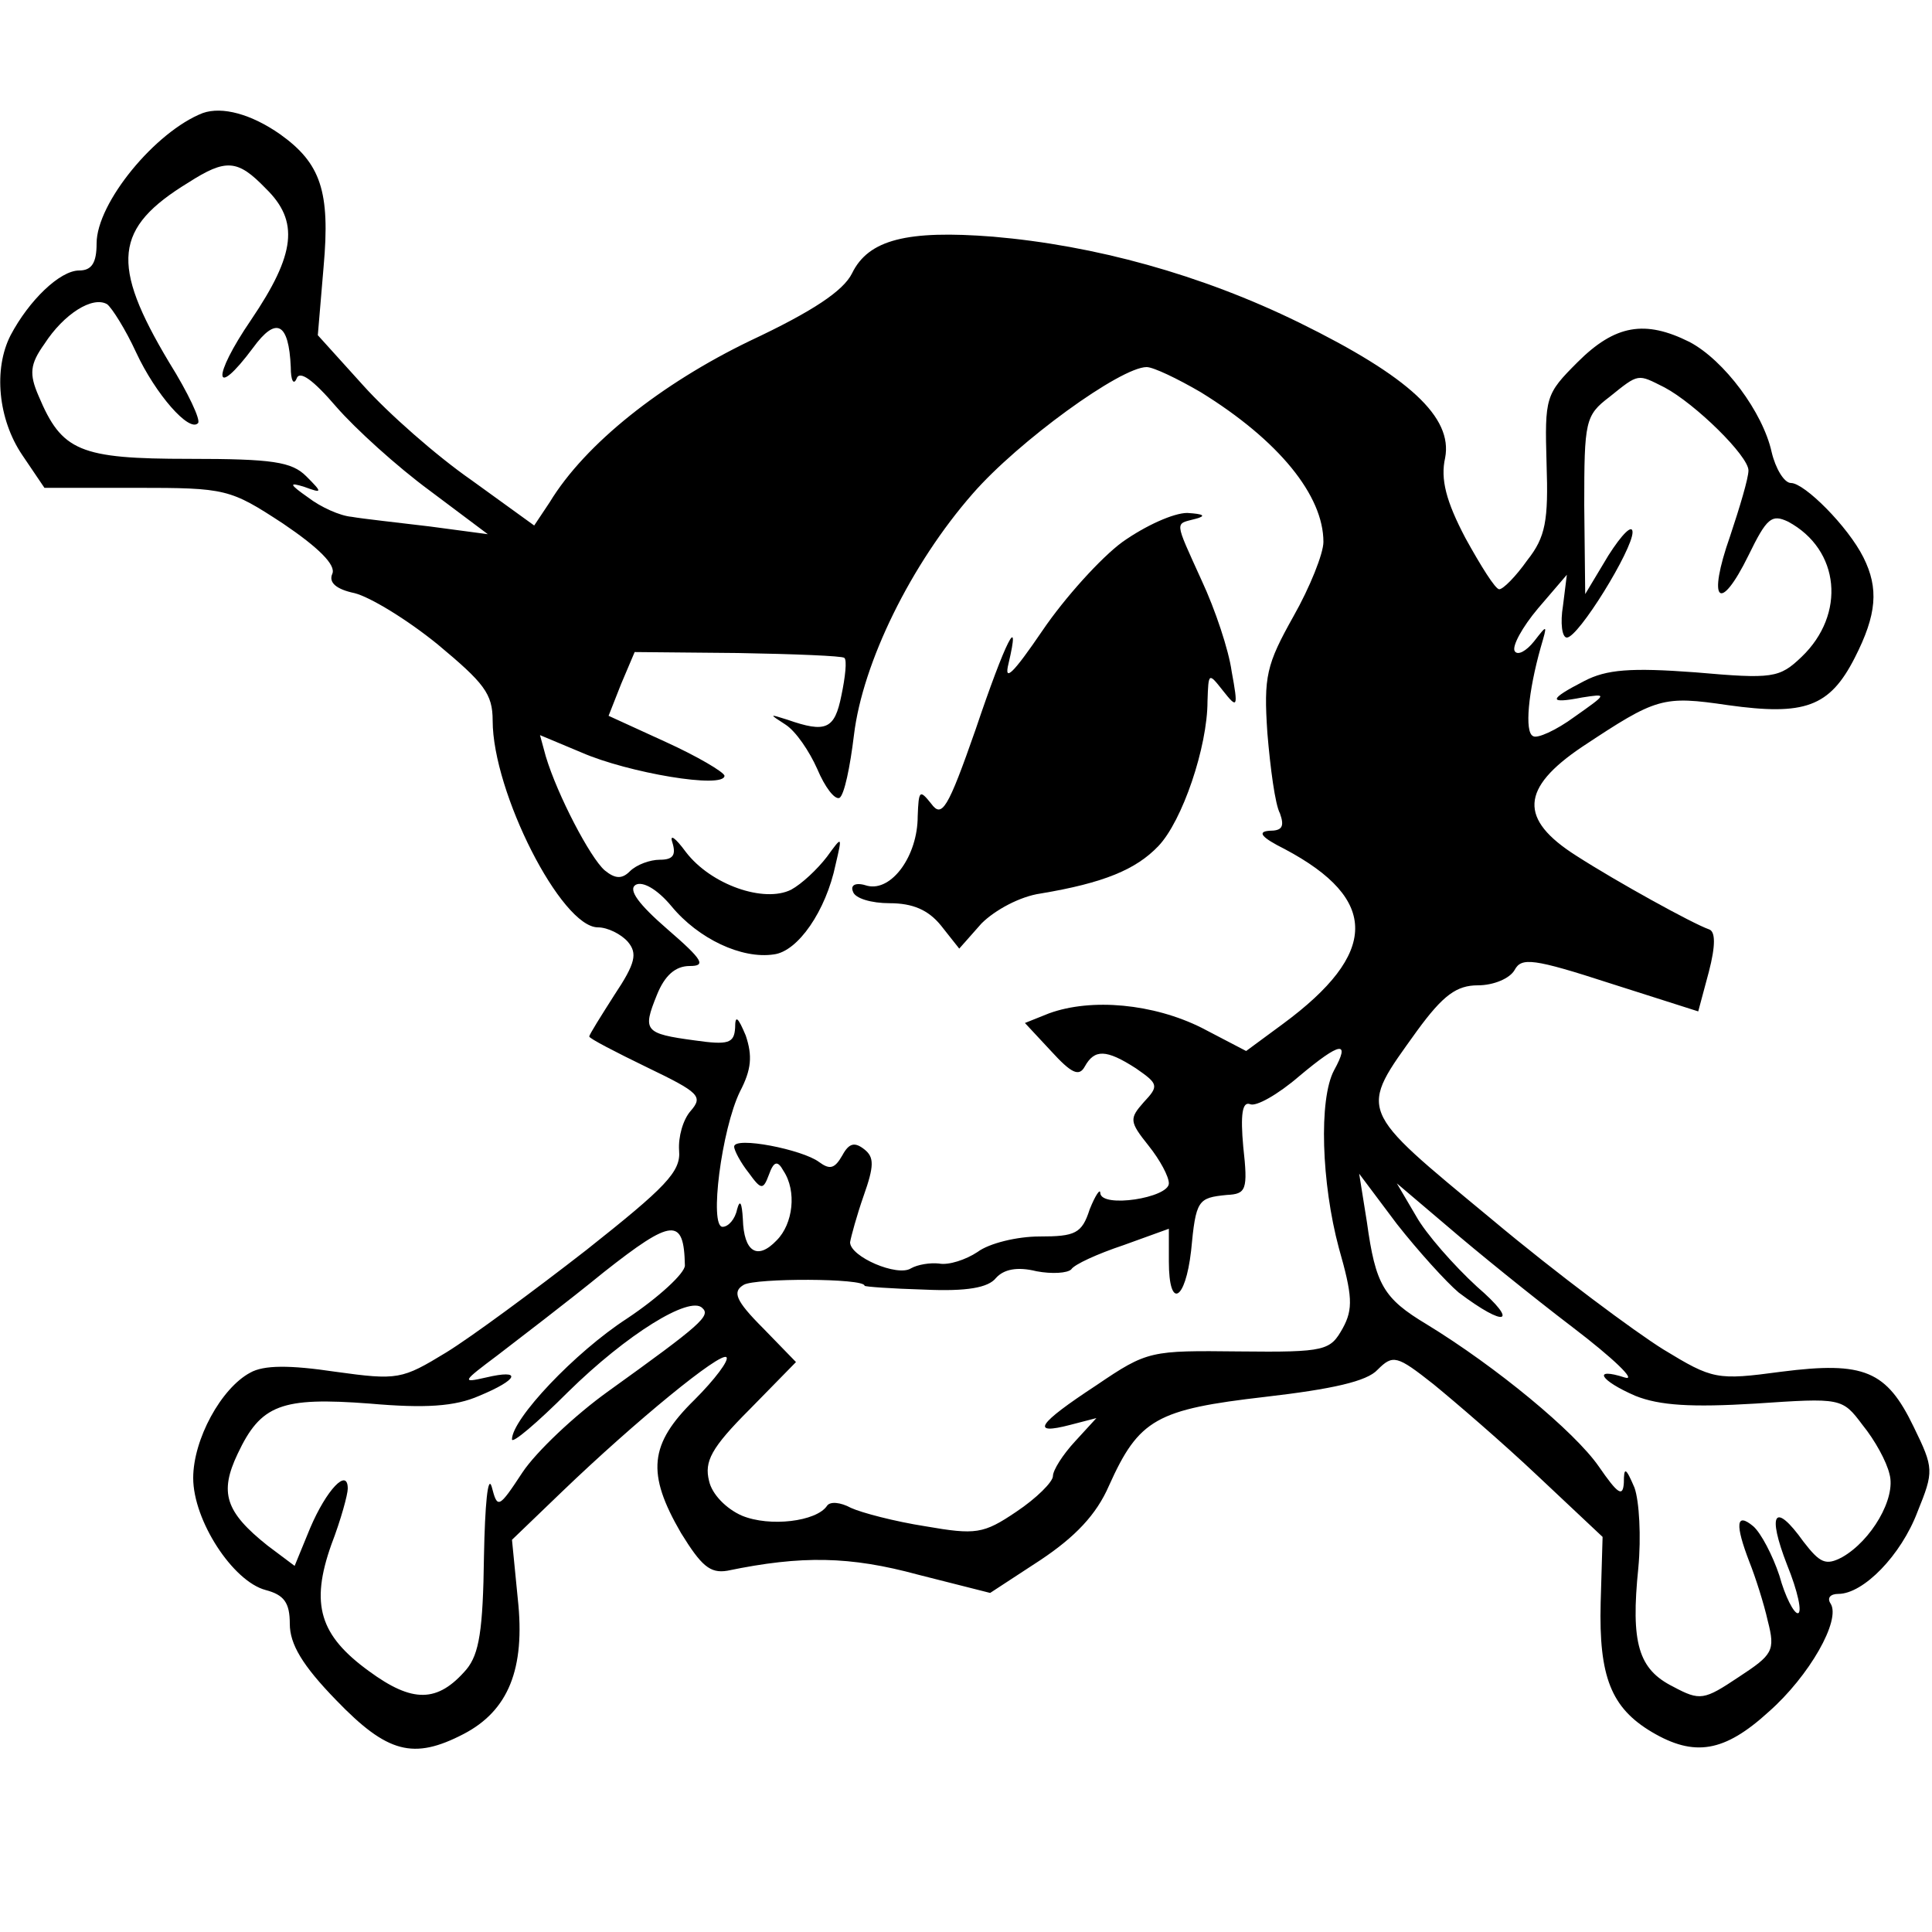 <?xml version="1.0" standalone="no"?>
<!DOCTYPE svg PUBLIC "-//W3C//DTD SVG 20010904//EN"
 "http://www.w3.org/TR/2001/REC-SVG-20010904/DTD/svg10.dtd">
<svg version="1.0" xmlns="http://www.w3.org/2000/svg"
 width="200pt" height="200pt" viewBox="0 0 200 200"
 preserveAspectRatio="xMidYMid meet">
<g transform="translate(0,200) scale(0.1,-0.1)"
fill="#000000" stroke="none">
<path d="M210 1883 c-49 -19 -110 -93 -110 -135 0 -20 -5 -28 -18 -28 -20 0
-52 -31 -71 -67 -18 -35 -13 -87 12 -124 l23 -34 95 0 c93 0 97 -1 152 -37 37
-25 55 -43 51 -52 -4 -9 4 -16 23 -20 16 -4 54 -27 86 -53 48 -40 57 -51 57
-79 0 -74 71 -214 109 -214 10 0 24 -7 31 -15 10 -12 8 -22 -14 -55 -14 -22
-26 -41 -26 -43 0 -2 27 -16 60 -32 54 -26 58 -30 45 -45 -8 -9 -13 -27 -12
-41 2 -22 -14 -38 -96 -103 -54 -42 -119 -90 -145 -106 -46 -28 -50 -29 -115
-20 -47 7 -74 7 -88 -1 -30 -16 -59 -69 -59 -109 0 -44 41 -107 75 -116 19 -5
25 -13 25 -35 0 -21 13 -43 48 -79 53 -55 80 -62 132 -35 46 24 64 67 56 140
l-6 61 52 50 c76 73 164 145 170 139 3 -3 -12 -23 -33 -44 -47 -46 -50 -76
-14 -138 21 -34 30 -42 48 -39 77 16 127 15 197 -4 l75 -19 52 34 c36 24 58
47 71 77 31 69 49 79 162 92 69 8 105 16 116 28 16 16 20 15 58 -15 22 -18 71
-60 108 -95 l67 -63 -2 -68 c-2 -77 11 -109 53 -134 44 -26 75 -21 121 21 42
37 75 95 64 112 -4 6 0 10 8 10 26 0 65 40 82 85 17 42 17 45 -4 88 -28 58
-51 68 -137 57 -67 -9 -71 -8 -122 23 -29 18 -110 78 -178 135 -140 116 -138
110 -77 195 27 37 41 47 63 47 16 0 33 7 38 16 7 13 19 12 99 -14 l91 -29 11
41 c7 27 7 42 0 44 -17 6 -95 49 -137 76 -60 38 -58 70 6 113 77 51 83 53 151
43 79 -11 105 -2 131 49 23 45 25 72 9 104 -16 32 -61 77 -75 77 -7 0 -16 15
-20 32 -9 41 -49 95 -85 114 -46 23 -77 18 -116 -21 -33 -33 -34 -36 -32 -105
2 -59 -1 -76 -20 -100 -12 -17 -25 -30 -29 -30 -4 0 -19 24 -35 53 -20 38 -26
61 -21 83 8 42 -37 84 -151 140 -102 50 -212 80 -317 89 -89 7 -129 -3 -146
-38 -9 -18 -40 -39 -106 -70 -91 -44 -170 -106 -207 -167 l-16 -24 -65 47
c-36 25 -86 69 -112 98 l-47 52 6 71 c7 78 -3 107 -45 137 -30 21 -60 29 -80
22z m65 -78 c35 -34 31 -68 -15 -136 -41 -60 -39 -84 2 -29 24 33 37 26 39
-20 0 -14 3 -19 6 -12 3 9 17 -1 41 -29 20 -23 63 -62 97 -87 l60 -45 -60 8
c-33 4 -70 8 -81 10 -12 1 -32 10 -45 20 -20 14 -20 16 -4 11 19 -7 19 -6 2
11 -15 15 -35 18 -121 18 -114 0 -132 8 -156 65 -10 23 -9 33 6 54 20 31 50
50 65 41 5 -4 19 -26 30 -50 20 -43 55 -83 64 -73 3 3 -10 31 -30 63 -61 102
-57 139 20 186 39 25 51 24 80 -6z m968 -211 c81 -50 127 -107 127 -155 0 -12
-14 -47 -31 -77 -28 -50 -31 -62 -27 -121 3 -36 8 -74 13 -83 5 -14 2 -18 -11
-18 -13 -1 -8 -7 16 -19 98 -52 97 -108 -2 -181 l-38 -28 -46 24 c-50 25 -114
31 -158 15 l-25 -10 27 -29 c21 -23 29 -27 35 -16 10 18 22 18 53 -2 23 -16
24 -18 8 -35 -15 -17 -15 -20 5 -45 12 -15 21 -32 21 -39 0 -15 -70 -26 -71
-10 0 5 -5 -2 -11 -17 -8 -25 -15 -28 -52 -28 -23 0 -52 -7 -64 -16 -12 -8
-30 -14 -40 -12 -9 1 -22 -1 -29 -5 -14 -9 -63 12 -63 27 1 6 7 28 14 48 11
31 11 40 1 48 -10 8 -16 7 -23 -6 -8 -14 -13 -15 -24 -7 -17 13 -88 27 -88 16
0 -4 7 -17 15 -27 13 -18 15 -18 21 -2 5 14 9 15 15 4 14 -21 10 -55 -7 -72
-20 -21 -34 -12 -35 22 -1 17 -3 21 -6 10 -2 -10 -9 -18 -15 -18 -14 0 -1 101
18 140 12 23 13 37 6 58 -8 19 -11 22 -11 8 -1 -16 -7 -18 -42 -13 -52 7 -54
10 -39 47 8 20 19 30 34 30 17 0 14 6 -23 38 -30 26 -41 41 -33 46 7 4 22 -4
37 -22 28 -34 73 -55 106 -50 25 3 54 45 64 93 7 30 7 30 -9 8 -10 -13 -26
-28 -37 -34 -28 -14 -83 5 -109 39 -11 15 -17 19 -14 10 4 -13 1 -18 -13 -18
-10 0 -24 -5 -31 -12 -8 -8 -15 -8 -26 1 -15 13 -49 78 -61 118 l-6 22 43 -18
c48 -21 148 -38 148 -24 -1 4 -28 20 -61 35 l-59 27 13 33 14 33 107 -1 c58
-1 108 -3 110 -5 3 -2 1 -20 -3 -39 -7 -35 -16 -39 -56 -25 -19 6 -19 6 -2 -5
11 -7 25 -28 33 -46 8 -19 18 -32 23 -30 5 3 11 32 15 65 9 75 59 177 123 250
47 54 153 131 180 131 7 0 32 -12 56 -26z m480 5 c32 -17 87 -71 87 -86 0 -8
-9 -38 -19 -68 -24 -68 -11 -81 19 -20 19 39 24 43 41 35 54 -29 60 -96 14
-140 -23 -22 -30 -23 -110 -16 -67 5 -92 3 -115 -9 -37 -19 -38 -24 -2 -17 26
4 26 4 -8 -20 -19 -14 -39 -23 -43 -20 -9 4 -5 46 8 92 7 24 7 24 -7 6 -8 -10
-17 -15 -20 -10 -3 5 8 25 24 44 l30 35 -4 -32 c-3 -18 -1 -33 4 -33 12 0 68
91 68 109 0 9 -11 -2 -25 -24 l-24 -40 -1 92 c0 87 1 93 26 112 31 25 29 24
57 10z m-342 -707 c-16 -30 -13 -117 5 -184 14 -49 15 -63 4 -83 -13 -23 -17
-25 -107 -24 -92 1 -95 1 -148 -35 -61 -40 -69 -52 -27 -41 l27 7 -22 -24
c-13 -14 -23 -30 -23 -36 0 -6 -17 -23 -38 -37 -34 -23 -42 -24 -94 -15 -32 5
-66 14 -77 19 -11 6 -22 7 -25 2 -11 -16 -59 -22 -88 -10 -16 7 -31 22 -34 36
-5 20 2 34 42 74 l48 49 -34 35 c-29 29 -32 38 -20 45 12 7 125 7 125 -1 0 -1
28 -3 62 -4 44 -2 66 2 74 12 8 9 22 12 42 7 16 -3 32 -2 36 2 3 5 27 16 54
25 l47 17 0 -34 c0 -50 17 -41 23 11 5 53 7 55 37 58 20 1 22 5 17 50 -3 33
-1 47 7 44 6 -3 29 10 51 29 43 36 53 37 36 6z m129 -230 c49 -37 63 -32 19 6
-24 22 -53 55 -63 73 l-20 34 53 -45 c29 -25 87 -72 129 -104 42 -32 67 -56
54 -52 -34 11 -26 -3 11 -19 25 -10 58 -12 124 -8 89 6 90 6 111 -22 13 -16
25 -38 28 -51 7 -25 -19 -69 -49 -86 -17 -9 -23 -6 -40 16 -30 42 -38 30 -17
-24 11 -27 16 -50 11 -50 -4 0 -13 17 -19 39 -7 21 -19 44 -27 51 -18 15 -19
2 -4 -37 6 -15 15 -43 19 -61 8 -31 5 -35 -30 -58 -36 -24 -40 -25 -68 -10
-36 18 -44 45 -36 123 3 32 1 69 -4 83 -9 21 -11 22 -11 5 -1 -15 -6 -12 -26
17 -25 36 -106 103 -178 147 -45 27 -53 41 -62 106 l-8 50 39 -52 c22 -28 51
-60 64 -71z m-801 28 c0 -8 -27 -33 -60 -55 -54 -35 -119 -104 -119 -125 0 -5
26 17 58 49 61 60 126 100 139 87 9 -8 -1 -17 -97 -86 -35 -25 -75 -63 -89
-84 -25 -38 -26 -38 -32 -15 -4 13 -7 -19 -8 -72 -1 -77 -5 -101 -18 -117 -30
-35 -56 -35 -101 -2 -51 37 -61 69 -39 131 10 26 17 52 17 58 0 22 -22 -1 -39
-41 l-16 -39 -28 21 c-44 35 -50 55 -31 95 24 51 45 59 137 52 57 -5 88 -3
113 8 41 17 45 28 7 19 -26 -6 -24 -4 12 23 22 17 72 55 110 86 71 56 83 57
84 7z"/>
<path d="M1162 1439 c-22 -16 -60 -58 -83 -92 -30 -44 -40 -54 -35 -34 13 55
-3 24 -34 -68 -29 -83 -35 -92 -46 -77 -12 15 -13 14 -14 -13 0 -41 -27 -78
-52 -72 -12 4 -18 1 -15 -6 2 -7 19 -12 38 -12 24 0 40 -7 53 -23 l19 -24 23
26 c14 14 40 28 61 31 66 11 99 25 122 49 25 26 51 103 51 150 1 30 1 30 16
11 15 -19 16 -18 9 20 -3 22 -17 64 -31 94 -29 64 -28 58 -6 64 11 3 8 5 -9 6
-14 0 -43 -13 -67 -30z"/>
</g>
</svg>
